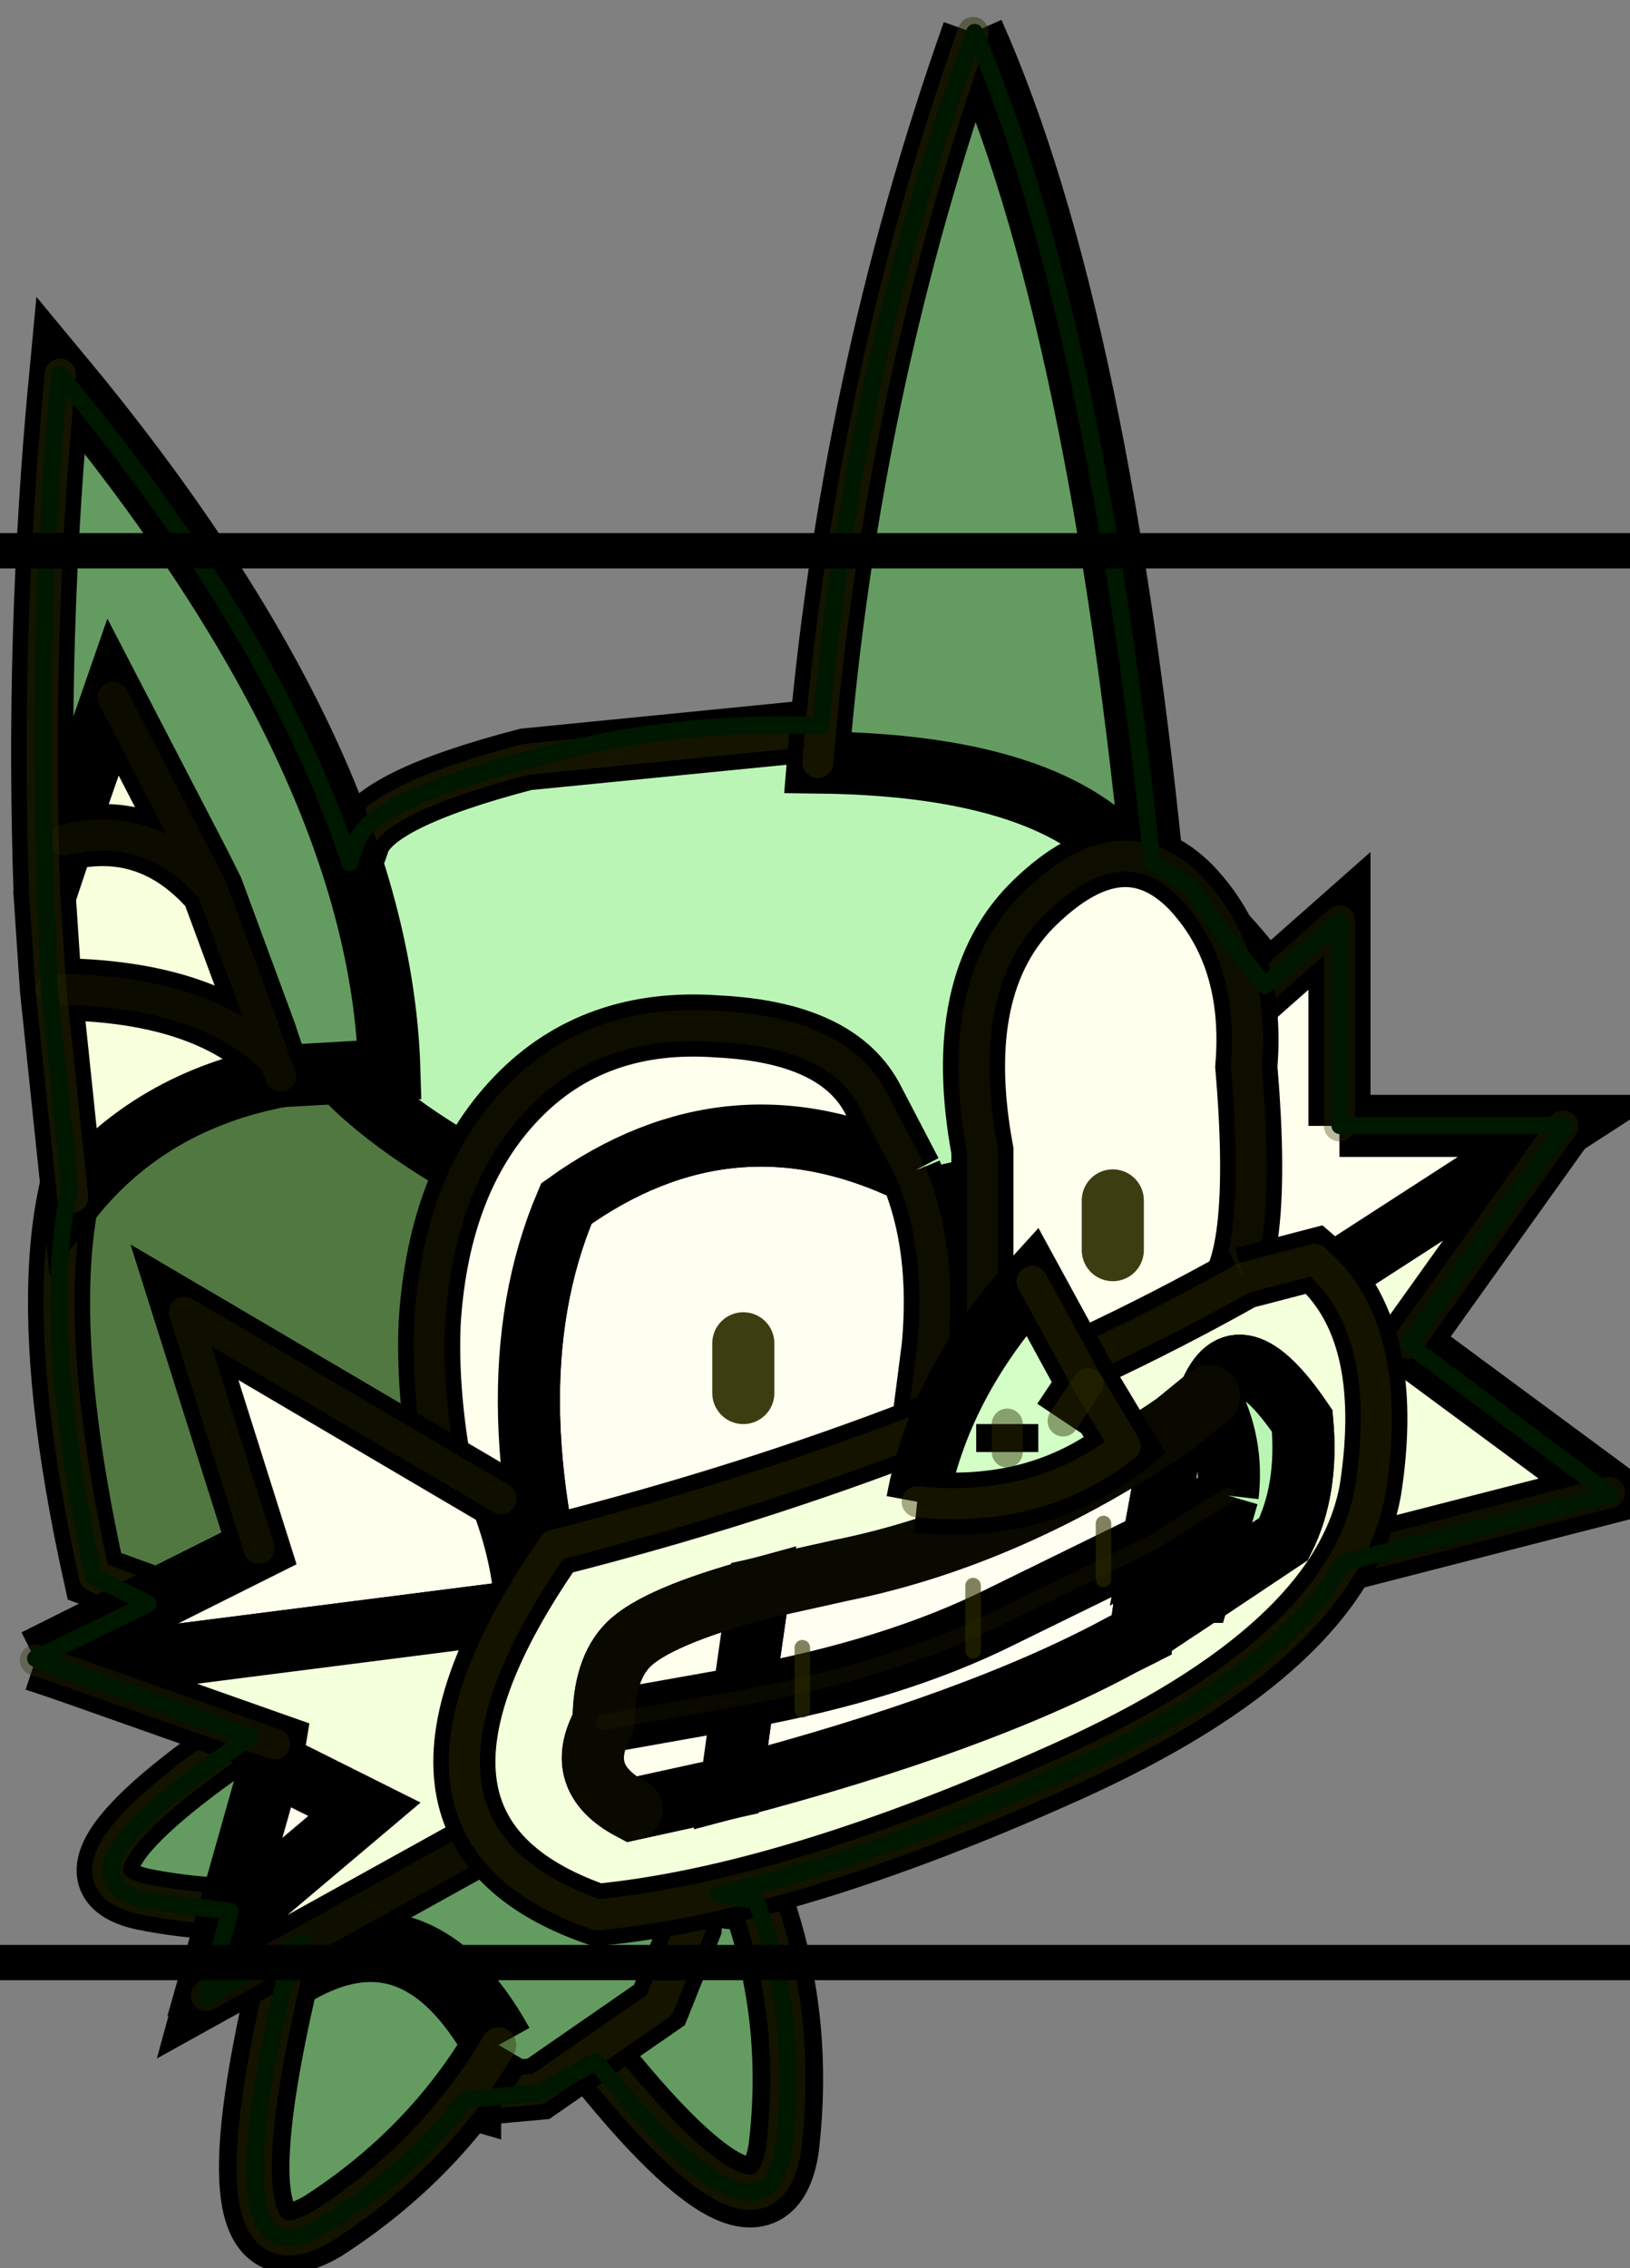 <svg width="87" height="121" xmlns="http://www.w3.org/2000/svg" xmlns:xlink="http://www.w3.org/1999/xlink">
 <rect width="100%" height="100%" fill="#808080" stroke="none"/>
 <defs>
  <g transform="matrix(1,0,0,1,0.25,0.25) " id="sprite0">
   <use id="svg_1" xlink:href="#sprite1" width="18.1" transform="matrix(1.299,0,0,1.299,-0.256,-0.246) " height="25.8"/>
   <use id="svg_2" xlink:href="#shape5" width="23.25" transform="matrix(1,0,0,1,-0.1,-0.1) " height="32.5"/>
  </g>
  <g transform="matrix(1,0,0,1,5.2,24.55) " id="sprite1">
   <use id="svg_3" xlink:href="#sprite2" width="25.85" transform="matrix(0.7,0,0,0.7,-5.18,-24.535) " height="36.85"/>
  </g>
  <g transform="matrix(1,0,0,1,7.4,35.05) " id="sprite2">
   <use id="svg_4" xlink:href="#sprite3" width="4.3" transform="matrix(-0.609,0.79,0.79,0.609,4.451,-9.701) " height="4.15"/>
   <use id="svg_5" xlink:href="#sprite4" width="3.7" transform="matrix(-0.954,0.615,0.615,0.954,4.174,-5.742) " height="4.65"/>
   <use id="svg_6" xlink:href="#sprite5" width="7.3" transform="matrix(-1,0,0,1,3.7,-12) " height="10.7"/>
   <use id="svg_7" xlink:href="#sprite4" width="3.7" transform="matrix(-1.082,-0.343,-0.343,1.082,0.872,-3.239) " height="4.65"/>
   <use id="svg_8" xlink:href="#sprite6" width="4.3" transform="matrix(-0.855,-0.515,-0.515,0.855,-0.675,-6.327) " height="4.15"/>
   <use id="svg_9" xlink:href="#shape4" width="25.85" transform="matrix(-1,0,0,1,18.45,-35.05) " height="32.1"/>
  </g>
  <g transform="matrix(1,0,0,1,3.5,0.8) " id="sprite3">
   <use id="svg_10" xlink:href="#shape0" width="4.3" transform="matrix(1,0,0,1,-3.5,-0.8) " height="4.15"/>
  </g>
  <g transform="matrix(1,0,0,1,3.5,0.8) " id="shape0">
   <path id="svg_11" fill-rule="evenodd" fill="#649b61" d="m0.55,1.05q-1.2,1.3 -2.95,1.95q-1.75,0.6 0.2,-3.55q2.05,-0.8 2.75,1.6"/>
   <path id="svg_12" stroke-width="0.5" stroke-opacity="0.412" stroke-linejoin="round" stroke-linecap="round" stroke="#2e2e00" fill="none" d="m0.55,1.05q-1.2,1.3 -2.95,1.95q-1.75,0.6 0.2,-3.55"/>
  </g>
  <g transform="matrix(1,0,0,1,1.85,2.1) " id="sprite4">
   <use id="svg_13" xlink:href="#shape1" width="3.7" transform="matrix(1,0,0,1,-1.85,-2.1) " height="4.65"/>
  </g>
  <g transform="matrix(1,0,0,1,1.85,2.1) " id="shape1">
   <path id="svg_14" fill-rule="evenodd" fill="#649b61" d="m-1.6,-1.25q1.8,-1.7 3.2,0q-0.35,4.6 -1.6,3.2q-1.2,-1.45 -1.6,-3.2"/>
   <path id="svg_15" stroke-width="0.5" stroke-opacity="0.412" stroke-linejoin="round" stroke-linecap="round" stroke="#2e2e00" fill="none" d="m-1.6,-1.25q0.4,1.75 1.6,3.2q1.25,1.4 1.6,-3.2"/>
  </g>
  <g transform="matrix(1,0,0,1,3.65,6.2) " id="sprite5">
   <use id="svg_16" xlink:href="#shape2" width="7.3" transform="matrix(1,0,0,1,-3.65,-6.2) " height="10.7"/>
  </g>
  <g transform="matrix(1,0,0,1,3.65,6.2) " id="shape2">
   <path id="svg_17" fill-rule="evenodd" fill="#649b61" d="m-2.5,-4.7q0.65,-0.8 2.3,-1.2l0.8,0.15q1.2,0.35 2.15,1.65l0.4,0.85q0.3,0.55 0.25,2.15l-0.1,1.15l-0.05,0.1l-0.15,0.95l-0.05,0.2l-0.05,0.25l-0.8,1.65q-0.45,0.6 -2,1.05l0,-0.05l-1.1,-0.1l-1.95,-1.35l-0.5,-1.25l0,-1.15l0.05,-0.45l0,-0.15l0.3,-2.9l0.05,-0.25q0.15,-1.15 0.45,-1.3"/>
   <path id="svg_18" stroke-width="0.5" stroke-opacity="0.451" stroke-linejoin="round" stroke-linecap="round" stroke="#2e2e00" fill="none" d="m3.3,0.05l0.1,-1.15q0.05,-1.6 -0.25,-2.15l-0.4,-0.85q-0.95,-1.3 -2.15,-1.65l-0.8,-0.15q-1.65,0.4 -2.3,1.2m2.7,8.9l0,0.05q1.55,-0.45 2,-1.05l0.8,-1.65l0.05,-0.25l0.05,-0.2l0.15,-0.95"/>
   <path id="svg_19" stroke-width="0.5" stroke-opacity="0.451" stroke-linejoin="round" stroke-linecap="round" stroke="#2e2e00" fill="none" d="m-2.5,-4.7q-0.3,0.15 -0.45,1.3l-0.05,0.25l-0.3,2.9m0,0.15l-0.05,0.45l0,1.15l0.5,1.25l1.95,1.35l1.1,0.1"/>
  </g>
  <g transform="matrix(1,0,0,1,3.5,5.3) " id="sprite6">
   <use id="svg_20" xlink:href="#shape3" width="4.3" transform="matrix(1,0,0,1,-3.5,-5.3) " height="4.15"/>
  </g>
  <g transform="matrix(1,0,0,1,3.5,5.3) " id="shape3">
   <path id="svg_21" fill-rule="evenodd" fill="#649b61" d="m-0.5,-5.05q2,4.15 0.25,3.55q-1.8,-0.65 -3,-1.95q0.7,-2.4 2.75,-1.6"/>
   <path id="svg_22" stroke-width="0.5" stroke-opacity="0.412" stroke-linejoin="round" stroke-linecap="round" stroke="#2e2e00" fill="none" d="m-3.25,-3.45q1.2,1.3 3,1.95q1.75,0.6 -0.25,-3.55"/>
  </g>
  <g transform="matrix(1,0,0,1,14.8,21.75) " id="shape4">
   <path id="svg_23" fill-rule="evenodd" fill="#a99610" d="m9.85,3.35l-3.2,1.55l-3.4,0.85l6.6,-2.4"/>
   <path id="svg_24" fill-rule="evenodd" fill="#bbf5b5" d="m-9.6,-5.1q0.6,-1.55 2.75,-3.25q2.1,-1.75 4.7,-1.95l5.05,0.5q2.5,0.65 2.7,1.35q0.2,0.65 0.9,1.35q0.85,2.05 -3.25,4.2q-6.45,1.6 -12.85,-2.2"/>
   <path id="svg_25" fill-rule="evenodd" fill="#649b61" d="m-9.6,-5.1q6.4,3.8 12.85,2.2l0,8.65l-4.15,0.1q-3.7,-0.3 -6.55,-1.6q-2.8,-1.4 -2.8,-3l0,-0.1l0.1,-0.3l0.15,-4.55l-0.05,0l0.4,-1.3l0.05,-0.1"/>
   <path id="svg_26" fill-rule="evenodd" fill="#527842" d="m3.25,-2.9q4.1,-2.15 3.25,-4.2q1,0.45 2.85,2.4q1.85,1.95 0.5,8.05l-6.6,2.4l0,-8.65"/>
   <path id="svg_27" stroke-width="0.5" stroke-opacity="0.451" stroke-linejoin="round" stroke-linecap="round" stroke="#2e2e00" fill="none" d="m6.5,-7.1q-0.7,-0.7 -0.9,-1.35q-0.2,-0.7 -2.7,-1.35l-5.05,-0.5q-2.6,0.2 -4.7,1.95q-2.15,1.7 -2.75,3.25m16.1,-2q1,0.45 2.85,2.4q1.85,1.95 0.5,8.05l-3.2,1.55l-3.4,0.85l6.6,-2.4"/>
   <path id="svg_28" fill-rule="evenodd" fill="#649b61" d="m6.85,-4.7l-1.75,-0.1q0.15,-5 5.3,-11.2q0.4,4.2 0.25,8.4l-0.3,-0.9l-0.8,-2.3l-1.4,2.7l-0.2,0.4l-0.85,2.3l-0.15,0.45l-0.1,0.25"/>
   <path id="svg_29" fill-rule="evenodd" fill="#f7ffdc" d="m6.85,-4.7l0.1,-0.25l0.15,-0.45l0.85,-2.3l0.2,-0.4l1.4,-2.7l0.8,2.3l0.3,0.9l-0.1,1.5l-0.35,3.35q-1.25,-1.55 -3.35,-1.95m3.5,-3.8q-1.4,-0.35 -2.4,0.8q1,-1.15 2.4,-0.8m0.2,2.4q-2.45,0 -3.6,1.15q1.15,-1.15 3.6,-1.15"/>
   <path id="svg_30" stroke-width="0.5" stroke-opacity="0.451" stroke-linejoin="round" stroke-linecap="round" stroke="#2e2e00" fill="none" d="m10.65,-7.6q0.15,-4.2 -0.25,-8.4m0.25,8.4l-0.1,1.5l-0.35,3.35"/>
   <path id="svg_31" stroke-width="0.5" stroke-opacity="0.251" stroke-linejoin="round" stroke-linecap="round" stroke="#2e2e00" fill="none" d="m6.85,-4.7l0.1,-0.25l0.15,-0.45l0.85,-2.3l0.2,-0.4l1.4,-2.7m-2.6,5.85q1.15,-1.15 3.6,-1.15m-2.6,-1.6q1,-1.15 2.4,-0.8"/>
   <path id="svg_32" fill-rule="evenodd" fill="#649b61" d="m-4.3,-21.5q2,5.65 2.5,11.75q-4.5,0.05 -5.45,2.3q0.9,-9.45 2.95,-14.05"/>
   <path id="svg_33" stroke-width="0.5" stroke-opacity="0.451" stroke-linejoin="round" stroke-linecap="round" stroke="#2e2e00" fill="none" d="m-4.3,-21.5q2,5.65 2.5,11.75"/>
   <path id="svg_34" fill-rule="evenodd" fill="#f4ffdb" d="m-7.3,0.3l-1.6,3.15l-5.65,-1.45l3.25,-2.4l-2.5,-3.5l6.5,4.2"/>
   <path id="svg_35" fill-rule="evenodd" fill="#ffffed" d="m-10.2,-3.9l0,-3.3l4.3,3.8l-1.4,3.7l-6.5,-4.2l3.6,0"/>
   <path id="svg_36" stroke-width="0.5" stroke-opacity="0.333" stroke-linejoin="round" stroke-linecap="round" stroke="#2e2e00" fill="none" d="m-10.2,-3.9l0,-3.3l4.3,3.8l-1.4,3.7l-1.6,3.15l-5.65,-1.45m3.25,-2.4l-2.5,-3.5"/>
   <path id="svg_37" fill-rule="evenodd" fill="#ffffed" d="m-5.3,-7.5q1.35,1.3 0.85,4l0,2.65q-0.95,1.45 -2,1.3l-1.7,-1.45q-0.85,-0.35 -0.55,-3.85q-0.15,-1.8 0.9,-2.9q1.1,-1.1 2.5,0.25"/>
   <path id="svg_38" stroke-width="0.5" stroke-opacity="0.302" stroke-linejoin="round" stroke-linecap="round" stroke="#2e2e00" fill="none" d="m-5.3,-7.5q1.35,1.3 0.85,4l0,2.65q-0.95,1.45 -2,1.3l-1.7,-1.45q-0.85,-0.35 -0.55,-3.85q-0.15,-1.8 0.9,-2.9q1.1,-1.1 2.5,0.25z"/>
   <path id="svg_39" fill-rule="evenodd" fill="#fffff1" d="m-3.3,-3.15q2.9,-1.4 5.55,0.5q1.3,3.05 -0.2,7.65l-0.25,0l-4.5,-1.85q-0.65,-0.8 -0.75,-1.95l-0.2,-1.55q-0.15,-1.6 0.35,-2.8"/>
   <path id="svg_40" fill-rule="evenodd" fill="#ffffed" d="m-3.3,-3.15l0.6,-1.15q0.55,-1.1 2.5,-1.2q2,-0.15 3.25,1.15q1.25,1.3 1.4,3.6q0.1,2.15 -0.9,5.05l-0.15,0.2l-0.05,0l-1.3,0.5q1.5,-4.6 0.2,-7.65q-2.65,-1.9 -5.55,-0.5"/>
   <path id="svg_41" stroke-width="0.5" stroke-opacity="0.302" stroke-linejoin="round" stroke-linecap="round" stroke="#2e2e00" fill="none" d="m2.05,5l1.3,-0.5l0.05,0l0.15,-0.2q1,-2.9 0.9,-5.05q-0.15,-2.3 -1.4,-3.6q-1.25,-1.3 -3.25,-1.15q-1.95,0.1 -2.5,1.2l-0.6,1.15m5.35,8.15l-0.25,0l-4.5,-1.85q-0.65,-0.8 -0.75,-1.95l-0.2,-1.55q-0.15,-1.6 0.35,-2.8m6.85,7.45l-0.2,0.2"/>
   <path id="svg_42" fill-rule="evenodd" fill="#ffffed" d="m10.8,4.7l-0.45,0.15l-7.45,-0.95q0.05,-0.9 0.4,-1.8l5.1,-3l-1.2,3.8l3.6,1.8m-3.8,1.65l0.75,2.65l-2.25,-1.9l1.5,-0.75"/>
   <path id="svg_43" fill-rule="evenodd" fill="#f4ffdb" d="m10.35,4.85l-3.4,1.2l0.05,0.3l-1.5,0.75l2.25,1.9l0.3,1.1l-4.6,-2.55q-0.7,-2.25 -0.55,-3.65l7.45,0.95"/>
   <path id="svg_44" stroke-width="0.5" stroke-opacity="0.333" stroke-linejoin="round" stroke-linecap="round" stroke="#2e2e00" fill="none" d="m10.8,4.7l-0.45,0.15l-3.4,1.2m1.1,4.05l-4.6,-2.55m-0.15,-5.45l5.1,-3l-1.2,3.8"/>
   <path id="svg_45" fill-rule="evenodd" fill="#fffea0" d="m-7.05,4.25l0.05,0l0,0.05l-0.05,-0.05"/>
   <path id="svg_46" fill-rule="evenodd" fill="#ffd46a" d="m-7.95,3.6l0.05,0l-0.05,0.05l0,-0.05"/>
   <path id="svg_47" fill-rule="evenodd" fill="#f4ffdb" d="m-8.65,-1.45q4.8,2.7 11.1,4.3q3.2,4.6 -0.7,5.95q-3.1,-0.3 -7.55,-2.3q-4.45,-2 -4.9,-4.55q-0.4,-2.6 0.9,-3.7l1.15,0.3m7.8,5l-1.35,-0.3q-2.7,-0.55 -5.35,-2.35l-0.55,-0.45q-0.45,-1.15 -1.5,0.4q-0.1,1.1 0.3,1.9l1.35,0.9l0.05,-0.05l0,0.05l0.2,0.15l0.15,0.1l0.5,0.35l0.05,0.05l0.3,0.15q2.3,1.25 6.3,2.3l1.6,0.35q0.95,-0.5 0.45,-1.4q0,-0.85 -0.4,-1.25q-0.45,-0.45 -2.1,-0.9"/>
   <path id="svg_48" fill-rule="evenodd" fill="#fffff1" d="m-0.6,5.3q-2.45,-0.45 -4.15,-1.3l-2.45,-1.2l2.45,1.2q1.7,0.85 4.15,1.3l0.2,1.45q-4,-1.05 -6.3,-2.3l-0.3,-0.15l0,-0.05l-0.2,-1.45l-0.35,-1.9q2.65,1.8 5.35,2.35l1.35,0.3l0.25,1.75"/>
   <path id="svg_49" fill-rule="evenodd" fill="#ffffed" d="m-0.6,5.3l-0.25,-1.75q1.65,0.45 2.1,0.9q0.4,0.4 0.4,1.25q0.5,0.9 -0.45,1.4l-1.6,-0.35l-0.2,-1.45l2.25,0.4l-2.25,-0.4m-6.95,-4.4l0.35,1.9l-1.2,-0.75l1.2,0.75l0.2,1.45l-0.05,0l-0.5,-0.35l-0.15,-0.1l-0.2,-0.15l0,-0.05l-0.05,0l-0.45,-1.55q-0.1,-0.85 0.3,-1.6l0.55,0.45"/>
   <path id="svg_50" fill-rule="evenodd" fill="#bbf5b5" d="m-8.4,2.05l0.45,1.55l0,0.05l-1.35,-0.9q-0.4,-0.8 -0.3,-1.9q1.05,-1.55 1.5,-0.4q-0.4,0.75 -0.3,1.6"/>
   <path id="svg_51" stroke-opacity="0.212" stroke-linejoin="round" stroke-linecap="round" stroke="#2e2e00" fill="none" d="m-0.85,3.55l-1.35,-0.3q-2.7,-0.55 -5.35,-2.35m-0.55,-0.45l0.55,0.45m9.2,4.8q0,-0.85 -0.4,-1.25q-0.45,-0.45 -2.1,-0.9m2.5,2.15q0.5,0.9 -0.45,1.4"/>
   <path id="svg_52" stroke-width="0.5" stroke-opacity="0.412" stroke-linejoin="round" stroke-linecap="round" stroke="#2e2e00" fill="none" d="m-8.65,-1.45q4.8,2.7 11.1,4.3q3.2,4.6 -0.7,5.95q-3.1,-0.3 -7.55,-2.3q-4.45,-2 -4.9,-4.55q-0.4,-2.6 0.9,-3.7l1.15,0.3"/>
   <path id="svg_53" stroke-width="0.25" stroke-opacity="0.212" stroke-linejoin="round" stroke-linecap="round" stroke="#2e2e00" fill="none" d="m-7.2,2.8l2.45,1.2q1.7,0.85 4.15,1.3l2.25,0.4m-8.85,-2.9l-1.2,-0.75"/>
   <path id="svg_54" fill-rule="evenodd" fill="#d3ffc6" d="m-4.85,1.35l0,-0.45l0,0.45m1.45,0.8q-1.95,0.2 -3.35,-0.9l0.6,-1l0.9,-1.65q1.5,1.65 1.85,3.55m-2.35,-1.3l-0.4,-0.6l0.4,0.6"/>
   <path id="svg_55" stroke-width="0.5" stroke-opacity="0.451" stroke-linejoin="round" stroke-linecap="round" stroke="#2e2e00" fill="none" d="m-4.85,0.9l0,0.45m-1.3,-1.1l0.4,0.6"/>
   <path id="svg_56" stroke-width="0.5" stroke-opacity="0.412" stroke-linejoin="round" stroke-linecap="round" stroke="#2e2e00" fill="none" d="m-6.15,0.25l-0.6,1q1.4,1.1 3.35,0.9m-1.85,-3.55l-0.9,1.65"/>
   <path id="svg_57" stroke-width="0.25" stroke-opacity="0.6" stroke-linejoin="round" stroke-linecap="round" stroke="#2e2e00" fill="none" d="m-4.3,3.5l0,1.05m-2.1,-2.05l0,0.9m4.85,1.1l0,1"/>
   <path id="svg_58" stroke-opacity="0.922" stroke-linejoin="round" stroke-linecap="round" stroke="#2e2e00" fill="none" d="m-6.55,-2.7l0,0.8m5.95,1.5l0,0.8"/>
  </g>
  <g transform="matrix(1,0,0,1,0.1,0.1) " id="shape5">
   <path id="svg_59" stroke-width="0.25" stroke-linejoin="round" stroke-linecap="round" stroke="#001700" fill="none" d="m0.2,14l0.3,2.9q-0.45,2 0.35,5.7l0.8,0.4l-1.65,0.8l3.15,1.15q-3.1,2.05 -1.5,2.4l1.2,0.15l-0.35,1.25l1.4,-0.8l0.1,0.35q-0.2,0.05 -0.35,0.2q-1.1,4.6 0.55,3.6q1.25,-0.75 2.1,-1.85l0.1,0l1,-0.1l0.8,-0.45q2.45,3 2.75,1.3q0.25,-1.9 -0.4,-3.65l-0.55,-0.1q2.2,-0.5 5.1,-1.8q3.1,-1.4 4.05,-3.05l3.9,-1l-2.95,-2.2l2.3,-3.2l-3.3,0l0,-3l-1.1,0.95l-0.6,-0.75l-0.5,-0.7l-0.55,-0.35q-0.85,-8.1 -2.6,-12.15q-1.8,4.9 -2.25,10.15q-2.2,-0.1 -4.3,0.5q-2.3,0.6 -2.5,1.2l-0.1,0.3q-1.1,-3.35 -4.25,-7.15q-0.35,3.8 -0.2,7.65l0.05,1.35z"/>
  </g>
  <g transform="matrix(1,0,0,1,19.8,15.9) " id="shape6">
   <path id="svg_60" stroke-opacity="0" stroke-linejoin="round" stroke-linecap="round" stroke="#ff00ff" fill="none" d="m200.7,-15.4l0,220l-219.95,0l-0.05,0l0,-220l220,0"/>
   <path id="svg_61" stroke-opacity="0" stroke-linejoin="round" stroke-linecap="round" stroke="#ff00ff" fill="none" d="m200.7,-15.4l-110,110l110,110m-220,-220l110,110l-109.95,110"/>
   <path id="svg_62" stroke-opacity="0" stroke-linejoin="round" stroke-linecap="round" stroke="#ff00ff" fill="none" d="m145.7,132.25l-109.95,0"/>
   <path id="svg_63" stroke-opacity="0" stroke-linejoin="round" stroke-linecap="round" stroke="#ff00ff" fill="none" d="m149,23l0,136.2l-118.15,0l0,-136.2l118.15,0z"/>
  </g>
  <g id="sprite7">
   <use id="svg_64" xlink:href="#shape7" width="100" height="40"/>
  </g>
  <g id="shape7">
   <path id="svg_65" fill-rule="evenodd" fill-opacity="0" fill="#ff00ff" d="m100,40l-100,0l0,-40l100,0l0,40"/>
  </g>
 </defs>
 <g>
  <title>background</title>
  <rect fill="none" id="canvas_background" height="123" width="89" y="-1" x="-1"/>
 </g>
 <g>
  <title>Layer 1</title>
  <g stroke="null" id="svg_66">
   <use stroke="null" x="-41.574" y="-33.139" id="svg_67" xlink:href="#sprite0" width="23.5" transform="matrix(3.645,0,0,3.645,152.526,121.611) " height="33.5"/>
   <use stroke="null" x="-97.02" y="-77.338" id="svg_68" xlink:href="#shape6" width="221" transform="matrix(1.562,0,0,1.562,9.52,9.372) " height="221"/>
   <use stroke="null" x="-59.733" y="-59.167" xlink:href="#sprite7" width="100" transform="matrix(1.883,0,0,1.883,62.152,140.795) " id="_mcMask" height="40"/>
  </g>
 </g>
</svg>